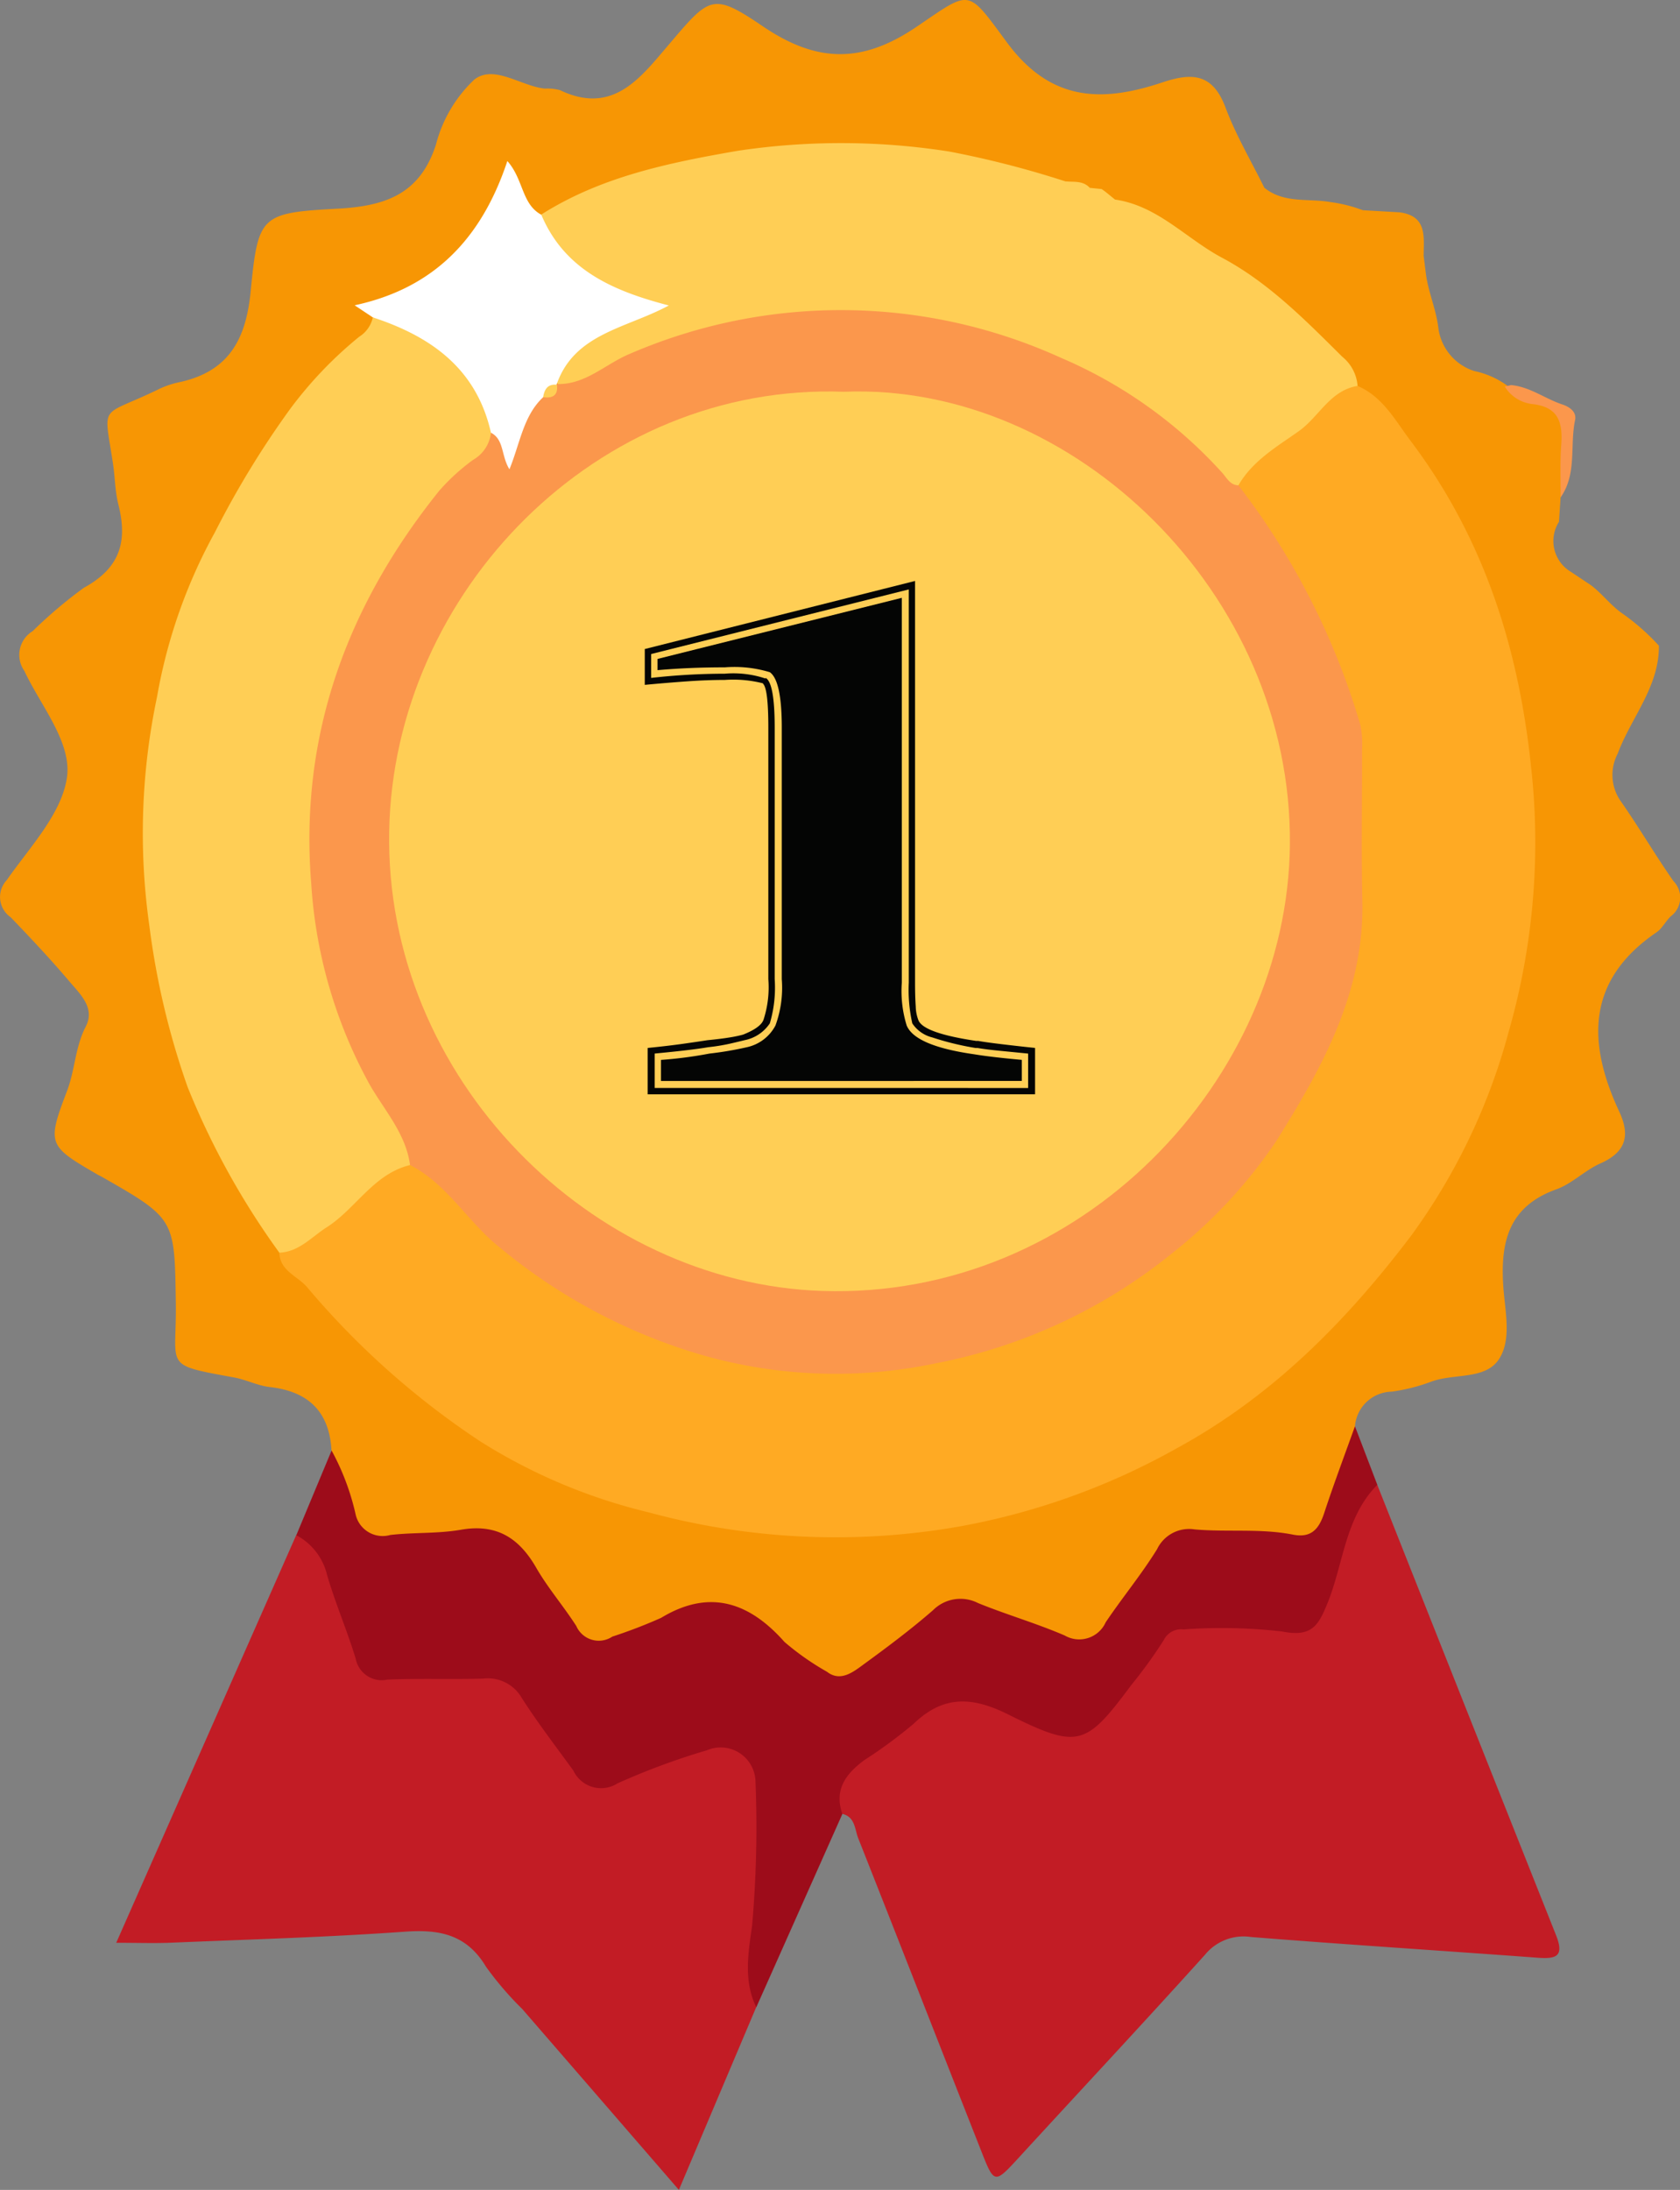 <svg xmlns="http://www.w3.org/2000/svg" width="103.676" height="135.104" viewBox="0 0 103.676 135.104">
  <rect x="0" y="0" width="103.676" height="135.104" fill="#808080" stroke="none"/>
  <g id="Group_308" data-name="Group 308" transform="translate(-336.713 -1183)">
    <path id="Path_302" data-name="Path 302" d="M96.308,30.691l-.1,1.5a2.212,2.212,0,0,0,.742,3.093l1.224.815c.711.534,1.239,1.273,1.979,1.774h0a13.636,13.636,0,0,1,2.221,1.963c.022,2.542-1.715,4.432-2.542,6.66a2.817,2.817,0,0,0,.21,2.965c1.121,1.606,2.109,3.3,3.236,4.907a1.439,1.439,0,0,1-.171,2.163c-.318.3-.524.744-.875.984-4.335,2.952-4.289,6.809-2.307,11.061.692,1.484.417,2.5-1.16,3.2-.958.422-1.75,1.254-2.723,1.6-2.938,1.056-3.459,3.236-3.269,6.009.1,1.493.534,3.257-.276,4.479-.854,1.288-2.811.846-4.219,1.394a11.262,11.262,0,0,1-2.4.6,2.32,2.32,0,0,0-2.26,2.123,17.673,17.673,0,0,1-1.543,5.653,2.076,2.076,0,0,1-2.539,1.484c-.187-.034-.377-.061-.566-.089-3.988-.584-7.361-.279-9.535,4.036-1.535,3.048-2.21,3.212-5.207,1.7-3.987-2.012-7-1.235-10,1.76-1.654,1.652-2.6,1.514-4.614.337a21.33,21.33,0,0,1-3.278-2.611,3.117,3.117,0,0,0-3.687-.566c-1.507.686-3.125,1.083-4.658,1.705a2.144,2.144,0,0,1-2.934-.957c-.711-1.131-1.6-2.145-2.3-3.276A4.263,4.263,0,0,0,28.318,94.9c-1.321.14-2.668-.025-3.991.247a2.265,2.265,0,0,1-2.838-1.62,11.979,11.979,0,0,1-1.031-4.042c-.136-2.406-1.437-3.644-3.807-3.912-.747-.084-1.458-.454-2.2-.59-4.464-.819-3.536-.574-3.6-4.631-.083-5.154-.016-5.155-4.62-7.779-.055-.031-.115-.053-.17-.085-3.08-1.79-3.191-1.867-1.927-5.174.5-1.309.5-2.716,1.161-3.987.6-1.159-.379-2.025-1.045-2.817C3.1,59.155,1.885,57.865.656,56.587A1.518,1.518,0,0,1,.415,54.3C1.828,52.272,3.8,50.221,4.13,47.975c.317-2.176-1.612-4.416-2.63-6.589a1.712,1.712,0,0,1,.516-2.448,28.149,28.149,0,0,1,3.159-2.675c2.28-1.246,2.7-2.894,2.124-5.163-.2-.794-.2-1.637-.32-2.452-.586-3.913-.889-2.817,2.928-4.691a5.837,5.837,0,0,1,1.264-.4c2.98-.685,4.015-2.654,4.3-5.594.457-4.7.619-4.829,5.384-5.09,2.922-.16,5.058-.887,6.048-3.95a8.383,8.383,0,0,1,2.375-4.02c1.218-.93,2.853.4,4.333.563a3.087,3.087,0,0,1,.943.094c3.227,1.549,4.931-.707,6.644-2.72C43.8-.214,43.931-.51,47.086,1.63c3.328,2.257,6.126,2.292,9.464.032,3.419-2.315,3.1-2.406,5.6.968,2.739,3.7,5.935,3.673,9.6,2.448,1.862-.622,3.1-.516,3.879,1.556.64,1.708,1.584,3.3,2.394,4.946,1.22.994,2.722.642,4.1.89a9.062,9.062,0,0,1,1.984.5l2.257.129c1.716.22,1.5,1.509,1.492,2.688L88,16.933c.155,1.127.633,2.169.766,3.318a3.223,3.223,0,0,0,2.215,2.64,5.3,5.3,0,0,1,2.065.923,1.069,1.069,0,0,0,.3.225c3.707,1.486,4.2,2.581,2.965,6.652" transform="translate(336.713 1183)" fill="#f79604"/>
    <path id="Path_303" data-name="Path 303" d="M202.16,300.626q5.505,13.891,11.028,27.775c.54,1.349.005,1.492-1.143,1.407-5.894-.437-11.792-.807-17.683-1.279a3.067,3.067,0,0,0-2.826,1.091c-3.788,4.2-7.647,8.329-11.47,12.494-1.518,1.654-1.536,1.67-2.335-.36-2.537-6.438-5.054-12.885-7.6-19.318-.217-.547-.183-1.311-.977-1.5-1-1-.72-1.975.154-2.818a36.224,36.224,0,0,1,5.936-4.418,3.156,3.156,0,0,1,3.109.153,37.918,37.918,0,0,0,4.5,1.517,1.963,1.963,0,0,0,2.464-.846c.972-1.41,2.073-2.731,2.983-4.18a2.529,2.529,0,0,1,2.364-1.281,45.729,45.729,0,0,1,5.513.076,2.056,2.056,0,0,0,2.532-1.643c.519-1.5.9-3.041,1.467-4.523.387-1.011.753-2.049,1.989-2.344" transform="translate(219.544 973.972)" fill="#c21c25"/>
    <path id="Path_304" data-name="Path 304" d="M63.035,339.949l-4.774,11.277c-3.376-3.9-6.52-7.531-9.667-11.161a19.95,19.95,0,0,1-2.231-2.6c-1.179-1.971-2.832-2.325-4.981-2.171-4.814.346-9.643.48-14.466.682-1,.042-2.013.006-3.378.006l11.108-25.152c1.258-.077,1.8.739,2.179,1.754.594,1.607,1.263,3.189,1.706,4.849a2.125,2.125,0,0,0,2.365,1.738c1.65-.038,3.3.014,4.953-.01a3.694,3.694,0,0,1,3.276,1.574c.674.921,1.406,1.8,2.048,2.747,1.762,2.6,1.768,2.6,4.79,1.5,1.133-.412,2.232-.922,3.4-1.238,2.547-.69,4.061.441,4.186,3.095.206,4.385-.314,8.74-.514,13.109" transform="translate(320.347 966.878)" fill="#c21c25"/>
    <path id="Path_305" data-name="Path 305" d="M88.384,324.613c-.8-1.632-.486-3.382-.256-5.017a69.642,69.642,0,0,0,.209-8.927,2.151,2.151,0,0,0-3-1.9,43.226,43.226,0,0,0-5.52,2.044,1.887,1.887,0,0,1-2.718-.79c-1.076-1.485-2.2-2.939-3.186-4.485a2.413,2.413,0,0,0-2.38-1.192c-1.968.057-3.941-.021-5.908.062a1.635,1.635,0,0,1-1.956-1.28c-.531-1.752-1.268-3.443-1.776-5.2a3.745,3.745,0,0,0-1.893-2.427l2.178-5.226a15.115,15.115,0,0,1,1.474,3.9,1.712,1.712,0,0,0,2.149,1.31c1.446-.167,2.93-.073,4.357-.322,2.2-.384,3.586.5,4.647,2.342.725,1.259,1.693,2.376,2.476,3.6a1.512,1.512,0,0,0,2.224.65A31.222,31.222,0,0,0,82.51,300.6c3.034-1.84,5.495-.913,7.616,1.484a16.348,16.348,0,0,0,2.622,1.839c.858.668,1.666-.019,2.346-.515,1.434-1.046,2.859-2.116,4.2-3.282a2.39,2.39,0,0,1,2.781-.439c1.761.717,3.6,1.247,5.346,2a1.79,1.79,0,0,0,2.529-.816c1.027-1.526,2.209-2.952,3.173-4.513a2.187,2.187,0,0,1,2.308-1.217c2.02.181,4.068-.073,6.077.323,1.124.221,1.6-.345,1.923-1.323.591-1.8,1.261-3.576,1.9-5.362l1.381,3.612c-1.989,2.006-2.078,4.829-3.059,7.263-.576,1.43-.99,2.15-2.82,1.785a32.769,32.769,0,0,0-6.079-.128,1.194,1.194,0,0,0-1.22.658,29.523,29.523,0,0,1-1.994,2.761c-2.82,3.782-3.26,3.993-7.608,1.827-2.211-1.1-3.983-1.2-5.824.566a29.43,29.43,0,0,1-3.05,2.25c-1.127.83-1.889,1.816-1.359,3.326l-5.31,11.921" transform="translate(294.998 982.214)" fill="#9d0c1a"/>
    <path id="Path_306" data-name="Path 306" d="M304.766,78.061l.39-.092c1.17.106,2.1.845,3.176,1.2.447.149.88.463.776.955-.334,1.586.127,3.322-.894,4.775.008-1.077-.04-2.158.038-3.229.1-1.359-.139-2.343-1.768-2.528a2.3,2.3,0,0,1-1.719-1.085" transform="translate(124.807 1128.788)" fill="#fb974c"/>
    <path id="Path_310" data-name="Path 310" d="M123.12,77.6c1.562.664,2.338,2.155,3.264,3.382,4.484,5.937,6.659,12.688,7.438,20.1a42.352,42.352,0,0,1-1.371,16.326,38.052,38.052,0,0,1-6.037,12.628c-4.01,5.287-8.542,9.882-14.465,13.11a42.984,42.984,0,0,1-13.22,4.785,44.032,44.032,0,0,1-19.361-.838,34.585,34.585,0,0,1-10.388-4.376,50.035,50.035,0,0,1-10.669-9.492c-.583-.708-1.7-1.006-1.734-2.153a49.482,49.482,0,0,0,5.678-4.669,3.291,3.291,0,0,1,2.557-1.065c1.677.3,2.441,1.792,3.482,2.829a31.829,31.829,0,0,0,19.02,9.521,31.217,31.217,0,0,0,20.743-4.633,31.765,31.765,0,0,0,13.9-18.1,20.474,20.474,0,0,0,.929-6.278c.016-1.97-.1-3.946.023-5.91.3-5.006-1.737-9.283-4.1-13.446-1.031-1.814-2.3-3.495-3.243-5.367a1.211,1.211,0,0,1,.291-1.05c1.886-2.009,4.206-3.519,6.236-5.365a.752.752,0,0,1,1.031.062" transform="translate(297.375 1129.211)" fill="#ffaa23"/>
    <path id="Path_311" data-name="Path 311" d="M45.384,116.577c-2.261.55-3.338,2.693-5.158,3.85-.938.6-1.686,1.5-2.908,1.557a47.948,47.948,0,0,1-5.66-10.218,47.855,47.855,0,0,1-2.358-9.923,40.7,40.7,0,0,1,.471-14.154,32.661,32.661,0,0,1,3.572-10.153,56.642,56.642,0,0,1,4.617-7.572,24.766,24.766,0,0,1,4.283-4.487,1.877,1.877,0,0,0,.843-1.191c3.538.033,7.258,3.648,7.638,7.419a2.976,2.976,0,0,1-1.123,1.7,30.78,30.78,0,0,0-9.172,16.315,32.176,32.176,0,0,0,1.97,19.931c.723,1.62,1.72,3.1,2.583,4.654.387.7,1.008,1.381.4,2.265" transform="translate(316.634 1138.3)" fill="#ffce55"/>
    <path id="Path_312" data-name="Path 312" d="M159.955,43.964c-1.7.272-2.379,1.906-3.631,2.793-1.344.952-2.852,1.822-3.725,3.34-.792.434-1.161-.225-1.576-.65a31.483,31.483,0,0,0-18.7-9.366,32.372,32.372,0,0,0-19.207,3.341c-.726.364-1.4.913-2.3.7-.951-.994-.012-1.628.523-2.211a10.589,10.589,0,0,1,5.175-2.75,11.506,11.506,0,0,1-5.132-2.668c-.949-.815-2.007-1.6-1.807-3.1,3.7-2.35,7.9-3.2,12.123-3.934a43.039,43.039,0,0,1,13.066.047,59.069,59.069,0,0,1,7.152,1.838c.525.053,1.093-.06,1.51.4l.73.074c.294.194.552.433.829.649,2.638.38,4.388,2.41,6.6,3.587,2.863,1.525,5.137,3.842,7.425,6.111a2.569,2.569,0,0,1,.943,1.793" transform="translate(260.539 1162.845)" fill="#ffce55"/>
    <path id="Path_313" data-name="Path 313" d="M83.349,35.911c1.422,3.368,4.348,4.686,7.87,5.6-2.621,1.415-5.808,1.715-6.914,4.845q-.013.124-.026.249a8.331,8.331,0,0,1-.64,1.1,12.8,12.8,0,0,0-1.4,3.1c-.15.438-.2,1.112-.906.987-.564-.1-.775-.629-.826-1.15a6.522,6.522,0,0,0-.267-1.291c-.892-3.947-3.7-5.931-7.291-7.107L71.831,41.5c4.946-1.062,7.858-4.179,9.423-8.9,1.005,1.124.876,2.664,2.1,3.314" transform="translate(286.768 1160.335)" fill="#fff"/>
    <path id="Path_316" data-name="Path 316" d="M73.873,70.35c.822.424.622,1.424,1.141,2.257.668-1.647.86-3.3,2.074-4.442a1.476,1.476,0,0,0,.855-.768l-.007-.05c1.758.056,2.992-1.227,4.471-1.848a32.8,32.8,0,0,1,26.655.236A28.448,28.448,0,0,1,119,72.823c.295.328.481.755,1,.774a44.869,44.869,0,0,1,7.522,14.769,5.672,5.672,0,0,1,.107,1.511c.009,3.114-.053,6.229.019,9.342.132,5.64-2.479,10.3-5.317,14.84a30.433,30.433,0,0,1-6.43,6.92,33.09,33.09,0,0,1-14.6,6.789A29.92,29.92,0,0,1,87.07,127.3a34.7,34.7,0,0,1-12.606-6.646c-2.009-1.574-3.255-3.935-5.585-5.126-.259-1.958-1.617-3.409-2.524-5.021a29.545,29.545,0,0,1-3.576-12.374C62.05,88.994,65,81,70.68,73.932a12.71,12.71,0,0,1,2.094-1.91,2.2,2.2,0,0,0,1.1-1.672" transform="translate(293.138 1139.346)" fill="#fb974c"/>
    <path id="Path_317" data-name="Path 317" d="M110.85,77.9c.086.667-.272.842-.854.768.081-.482.28-.834.854-.768" transform="translate(260.232 1128.838)" fill="#ffce55"/>
    <path id="Path_318" data-name="Path 318" d="M106.908,79.279c14.087-.567,27.654,12.423,27.5,27.946-.141,14.5-12.9,28.05-28.849,27.53-14.243-.464-27.016-13.124-26.736-28.37.27-14.733,12.825-27.68,28.082-27.105" transform="translate(281.907 1127.89)" fill="#ffce55"/>
    <path id="Path_319" data-name="Path 319" d="M130.778,149.3v-2.86q1.3-.13,2.21-.26t1.473-.217q.866-.086,1.386-.173a7.7,7.7,0,0,0,.823-.173q1.082-.433,1.256-.91a6.45,6.45,0,0,0,.3-2.513V126.681q0-2.469-.346-2.729h.043a7.385,7.385,0,0,0-2.383-.217q-1.084,0-2.318.087t-2.621.217v-2.21l16.679-4.2v24.78q0,.867.043,1.473a2.466,2.466,0,0,0,.173.866q.346.78,3.552,1.257h.13q.476.087,1.56.216t1.949.217v2.86Zm23.481-.39v-2.123l-1.754-.173q-.888-.086-1.365-.173h-.13a17.419,17.419,0,0,1-2.664-.65,2.077,2.077,0,0,1-1.235-.867,9.4,9.4,0,0,1-.217-2.513v-24.26l-15.9,3.986v1.473a41.177,41.177,0,0,1,4.549-.26,6.257,6.257,0,0,1,2.513.3v-.043q.562.3.563,3.076v15.509a7.763,7.763,0,0,1-.3,2.729,2.432,2.432,0,0,1-1.56,1.04c-.232.059-.535.13-.91.217a11.842,11.842,0,0,1-1.343.217q-1,.174-3.292.39v2.123Zm-22.658-.433v-1.3a25.57,25.57,0,0,0,2.989-.39,20.756,20.756,0,0,0,2.3-.39,2.619,2.619,0,0,0,1.776-1.343,6.77,6.77,0,0,0,.39-2.859V126.681q0-2.9-.736-3.422a7.5,7.5,0,0,0-2.773-.3q-1.127,0-2.144.043t-2.015.13v-.693l15.076-3.769v23.74a7.167,7.167,0,0,0,.3,2.643q.52,1.257,4.159,1.776.52.087,1.256.173t1.69.173v1.3Z" transform="translate(245.902 1101.213)" fill="#040504"/>
  </g>
</svg>
